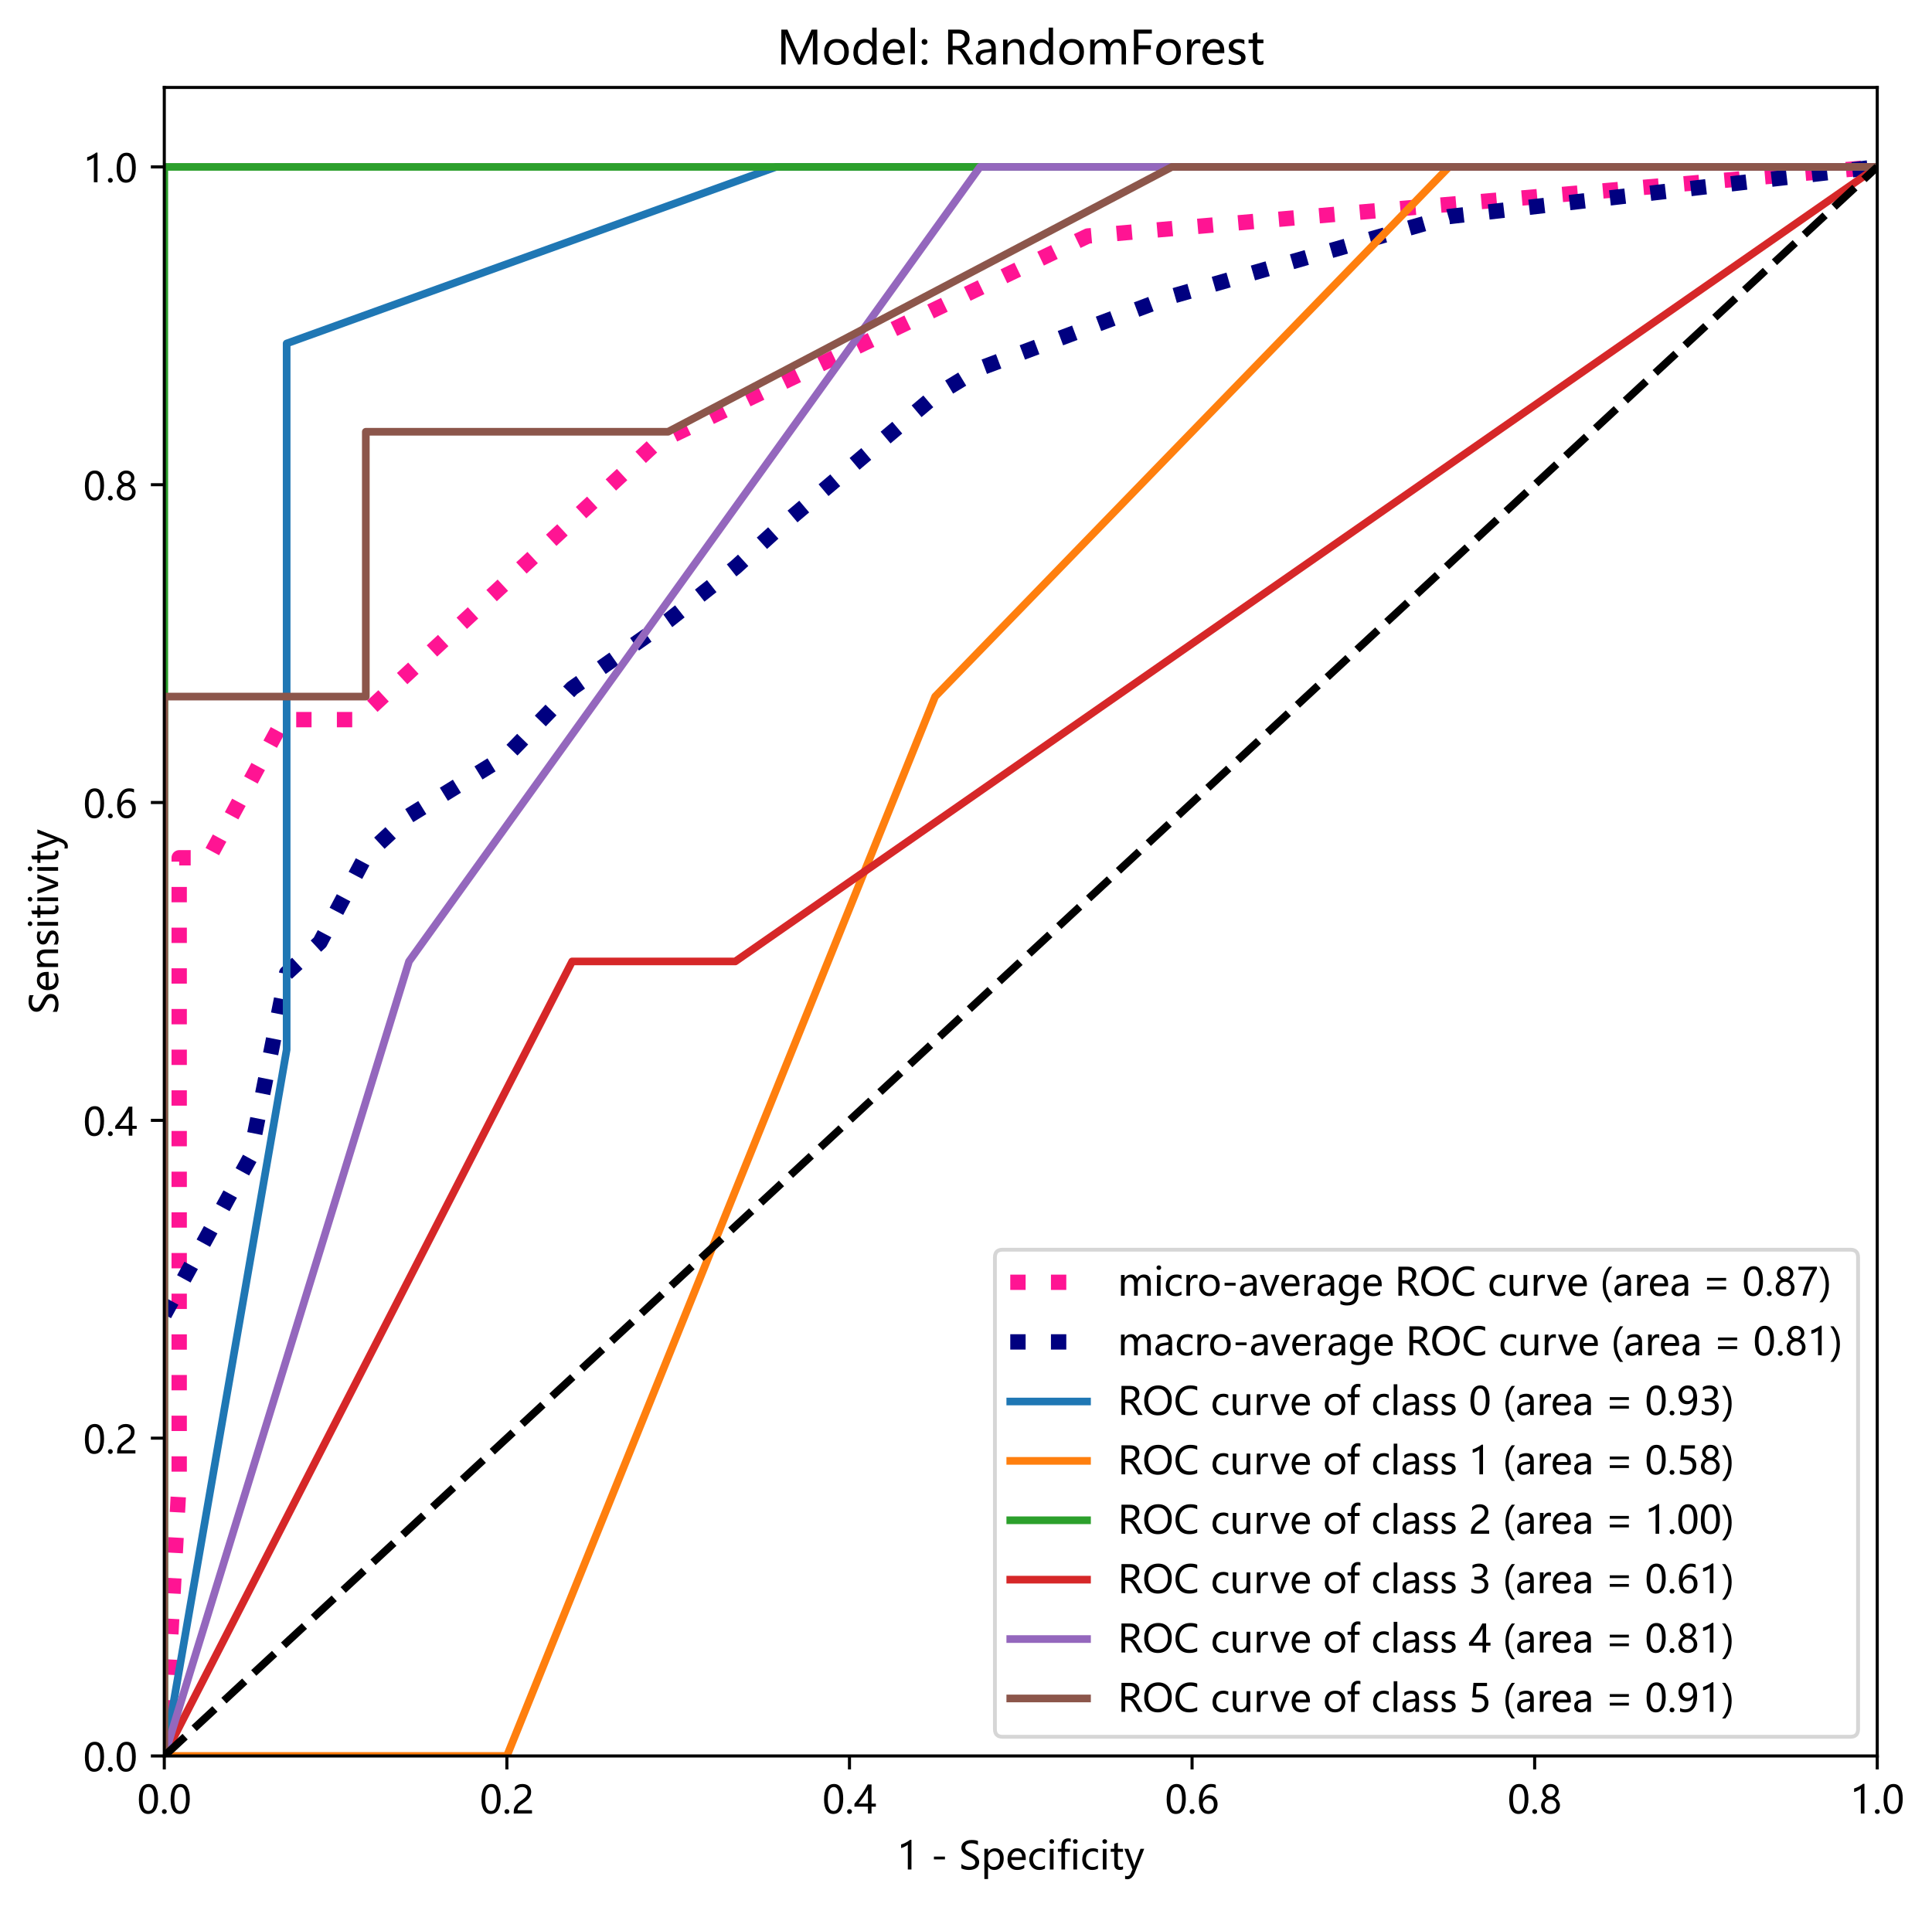 <?xml version="1.0" encoding="utf-8" standalone="no"?>
<!DOCTYPE svg PUBLIC "-//W3C//DTD SVG 1.1//EN"
  "http://www.w3.org/Graphics/SVG/1.1/DTD/svg11.dtd">
<!-- Created with matplotlib (https://matplotlib.org/) -->
<svg height="497.007pt" version="1.1" viewBox="0 0 503.484 497.007" width="503.484pt" xmlns="http://www.w3.org/2000/svg" xmlns:xlink="http://www.w3.org/1999/xlink">
 <defs>
  <style type="text/css">
*{stroke-linecap:butt;stroke-linejoin:round;}
  </style>
 </defs>
 <g id="figure_1">
  <g id="patch_1">
   <path d="M 0 497.007 
L 503.484 497.007 
L 503.484 0 
L 0 0 
z
" style="fill:#ffffff;"/>
  </g>
  <g id="axes_1">
   <g id="patch_2">
    <path d="M 42.816 457.673 
L 489.216 457.673 
L 489.216 22.793 
L 42.816 22.793 
z
" style="fill:#ffffff;"/>
   </g>
   <g id="matplotlib.axis_1">
    <g id="xtick_1">
     <g id="line2d_1">
      <defs>
       <path d="M 0 0 
L 0 3.5 
" id="m3096a8e3b1" style="stroke:#000000;stroke-width:0.8;"/>
      </defs>
      <g>
       <use style="stroke:#000000;stroke-width:0.8;" x="42.816" xlink:href="#m3096a8e3b1" y="457.673"/>
      </g>
     </g>
     <g id="text_1">
      <!-- 0.0 -->
      <defs>
       <path d="M 4.438 36.328 
Q 4.438 56.344 11.078 66.625 
Q 17.719 76.906 30.328 76.906 
Q 54.344 76.906 54.344 38.141 
Q 54.344 19 47.578 8.859 
Q 40.828 -1.266 28.609 -1.266 
Q 17.094 -1.266 10.766 8.344 
Q 4.438 17.969 4.438 36.328 
z
M 14.203 36.766 
Q 14.203 6.641 29.5 6.641 
Q 44.531 6.641 44.531 37.25 
Q 44.531 68.953 29.781 68.953 
Q 14.203 68.953 14.203 36.766 
z
" id="MicrosoftYaHei-48"/>
       <path d="M 5.812 5.031 
Q 5.812 7.672 7.609 9.469 
Q 9.422 11.281 12.109 11.281 
Q 14.844 11.281 16.641 9.453 
Q 18.453 7.625 18.453 5.031 
Q 18.453 2.484 16.641 0.656 
Q 14.844 -1.172 12.062 -1.172 
Q 9.375 -1.172 7.594 0.656 
Q 5.812 2.484 5.812 5.031 
z
" id="MicrosoftYaHei-46"/>
      </defs>
      <g transform="translate(35.748 472.666)scale(0.1 -0.1)">
       <use xlink:href="#MicrosoftYaHei-48"/>
       <use x="58.643" xlink:href="#MicrosoftYaHei-46"/>
       <use x="82.715" xlink:href="#MicrosoftYaHei-48"/>
      </g>
     </g>
    </g>
    <g id="xtick_2">
     <g id="line2d_2">
      <g>
       <use style="stroke:#000000;stroke-width:0.8;" x="132.096" xlink:href="#m3096a8e3b1" y="457.673"/>
      </g>
     </g>
     <g id="text_2">
      <!-- 0.2 -->
      <defs>
       <path d="M 41.656 55.812 
Q 41.656 61.922 37.797 65.406 
Q 33.938 68.891 27.297 68.891 
Q 22.609 68.891 17.812 66.5 
Q 13.031 64.109 8.891 59.672 
L 8.891 68.953 
Q 12.594 72.797 17.297 74.844 
Q 22.016 76.906 28.375 76.906 
Q 38.625 76.906 44.875 71.406 
Q 51.125 65.922 51.125 56.547 
Q 51.125 48.188 47.281 42.078 
Q 43.453 35.984 34.188 29.594 
Q 24.703 23.047 21.5 20.219 
Q 18.312 17.391 17.031 14.797 
Q 15.766 12.203 15.766 8.5 
L 53.375 8.5 
L 53.375 0 
L 5.812 0 
L 5.812 3.766 
Q 5.812 10.297 7.594 14.859 
Q 9.375 19.438 13.469 23.75 
Q 17.578 28.078 26.266 34.125 
Q 35.156 40.375 38.406 45.094 
Q 41.656 49.812 41.656 55.812 
z
" id="MicrosoftYaHei-50"/>
      </defs>
      <g transform="translate(125.028 472.666)scale(0.1 -0.1)">
       <use xlink:href="#MicrosoftYaHei-48"/>
       <use x="58.643" xlink:href="#MicrosoftYaHei-46"/>
       <use x="82.715" xlink:href="#MicrosoftYaHei-50"/>
      </g>
     </g>
    </g>
    <g id="xtick_3">
     <g id="line2d_3">
      <g>
       <use style="stroke:#000000;stroke-width:0.8;" x="221.376" xlink:href="#m3096a8e3b1" y="457.673"/>
      </g>
     </g>
     <g id="text_3">
      <!-- 0.4 -->
      <defs>
       <path d="M 45.406 75.641 
L 45.406 25.688 
L 56.734 25.688 
L 56.734 17.781 
L 45.406 17.781 
L 45.406 0 
L 36.141 0 
L 36.141 17.781 
L 0.828 17.781 
L 0.828 25.25 
Q 10.25 35.844 19.766 49.656 
Q 29.297 63.484 35.5 75.641 
z
M 11.578 25.688 
L 36.141 25.688 
L 36.141 61.719 
Q 31.062 52.594 25.25 44.016 
Q 19.438 35.453 11.578 25.688 
z
" id="MicrosoftYaHei-52"/>
      </defs>
      <g transform="translate(214.308 472.666)scale(0.1 -0.1)">
       <use xlink:href="#MicrosoftYaHei-48"/>
       <use x="58.643" xlink:href="#MicrosoftYaHei-46"/>
       <use x="82.715" xlink:href="#MicrosoftYaHei-52"/>
      </g>
     </g>
    </g>
    <g id="xtick_4">
     <g id="line2d_4">
      <g>
       <use style="stroke:#000000;stroke-width:0.8;" x="310.656" xlink:href="#m3096a8e3b1" y="457.673"/>
      </g>
     </g>
     <g id="text_4">
      <!-- 0.6 -->
      <defs>
       <path d="M 49.703 65.922 
Q 43.797 68.953 37.359 68.953 
Q 27.547 68.953 21.578 60.406 
Q 15.625 51.859 15.531 37.062 
L 15.766 37.062 
Q 21.141 47.469 32.906 47.469 
Q 42.719 47.469 48.578 41.062 
Q 54.438 34.672 54.438 24.078 
Q 54.438 12.984 47.672 5.859 
Q 40.922 -1.266 30.422 -1.266 
Q 18.891 -1.266 12.328 7.734 
Q 5.766 16.75 5.766 33.297 
Q 5.766 53.328 14.375 65.109 
Q 23 76.906 37.062 76.906 
Q 45.125 76.906 49.703 74.703 
z
M 16.109 24.75 
Q 16.109 17.281 20.094 11.953 
Q 24.078 6.641 30.672 6.641 
Q 36.922 6.641 40.828 11.234 
Q 44.734 15.828 44.734 23.047 
Q 44.734 30.859 41.047 35.203 
Q 37.359 39.547 30.562 39.547 
Q 24.125 39.547 20.109 35.156 
Q 16.109 30.766 16.109 24.75 
z
" id="MicrosoftYaHei-54"/>
      </defs>
      <g transform="translate(303.588 472.666)scale(0.1 -0.1)">
       <use xlink:href="#MicrosoftYaHei-48"/>
       <use x="58.643" xlink:href="#MicrosoftYaHei-46"/>
       <use x="82.715" xlink:href="#MicrosoftYaHei-54"/>
      </g>
     </g>
    </g>
    <g id="xtick_5">
     <g id="line2d_5">
      <g>
       <use style="stroke:#000000;stroke-width:0.8;" x="399.936" xlink:href="#m3096a8e3b1" y="457.673"/>
      </g>
     </g>
     <g id="text_5">
      <!-- 0.8 -->
      <defs>
       <path d="M 4.781 21.094 
Q 4.781 27.641 8.688 33.156 
Q 12.594 38.672 18.75 41.016 
Q 13.812 43.797 10.938 48.141 
Q 8.062 52.484 8.062 57.562 
Q 8.062 62.938 10.812 67.375 
Q 13.578 71.828 18.484 74.359 
Q 23.391 76.906 29.297 76.906 
Q 35.25 76.906 40.188 74.391 
Q 45.125 71.875 47.859 67.422 
Q 50.594 62.984 50.594 57.562 
Q 50.594 52.594 47.781 48.219 
Q 44.969 43.844 39.984 41.016 
Q 46.141 38.625 50 33.109 
Q 53.859 27.594 53.859 21.094 
Q 53.859 14.656 50.781 9.547 
Q 47.703 4.438 42.031 1.609 
Q 36.375 -1.219 29.297 -1.219 
Q 22.266 -1.219 16.641 1.609 
Q 11.031 4.438 7.906 9.562 
Q 4.781 14.703 4.781 21.094 
z
M 14.156 21.531 
Q 14.156 14.797 18.312 10.734 
Q 22.469 6.688 29.344 6.688 
Q 36.078 6.688 40.344 10.812 
Q 44.625 14.938 44.625 21.531 
Q 44.625 27.781 40.297 32.047 
Q 35.984 36.328 29.344 36.328 
Q 22.75 36.328 18.453 32.156 
Q 14.156 27.984 14.156 21.531 
z
M 16.891 56.781 
Q 16.891 51.703 20.5 48.062 
Q 24.125 44.438 29.344 44.438 
Q 34.469 44.438 38.203 48.094 
Q 41.938 51.766 41.938 56.781 
Q 41.938 61.922 38.344 65.484 
Q 34.766 69.047 29.344 69.047 
Q 23.969 69.047 20.422 65.547 
Q 16.891 62.062 16.891 56.781 
z
" id="MicrosoftYaHei-56"/>
      </defs>
      <g transform="translate(392.868 472.666)scale(0.1 -0.1)">
       <use xlink:href="#MicrosoftYaHei-48"/>
       <use x="58.643" xlink:href="#MicrosoftYaHei-46"/>
       <use x="82.715" xlink:href="#MicrosoftYaHei-56"/>
      </g>
     </g>
    </g>
    <g id="xtick_6">
     <g id="line2d_6">
      <g>
       <use style="stroke:#000000;stroke-width:0.8;" x="489.216" xlink:href="#m3096a8e3b1" y="457.673"/>
      </g>
     </g>
     <g id="text_6">
      <!-- 1.0 -->
      <defs>
       <path d="M 27.828 0 
L 27.828 64.703 
Q 25.594 62.453 20.234 59.672 
Q 14.891 56.891 10.359 55.766 
L 10.359 65.141 
Q 16.359 66.797 23.188 70.438 
Q 30.031 74.078 33.688 77.297 
L 37.312 77.297 
L 37.312 0 
z
" id="MicrosoftYaHei-49"/>
      </defs>
      <g transform="translate(482.148 472.666)scale(0.1 -0.1)">
       <use xlink:href="#MicrosoftYaHei-49"/>
       <use x="58.643" xlink:href="#MicrosoftYaHei-46"/>
       <use x="82.715" xlink:href="#MicrosoftYaHei-48"/>
      </g>
     </g>
    </g>
    <g id="text_7">
     <!-- 1 - Specificity -->
     <defs>
      <path id="MicrosoftYaHei-32"/>
      <path d="M 36.375 26.266 
L 7.625 26.266 
L 7.625 33.641 
L 36.375 33.641 
z
" id="MicrosoftYaHei-45"/>
      <path d="M 6.25 14.203 
Q 9.719 11.188 15.531 9.234 
Q 21.344 7.281 26.562 7.281 
Q 42.484 7.281 42.484 18.609 
Q 42.484 21.781 40.766 24.312 
Q 39.062 26.859 36.078 28.812 
Q 33.109 30.766 24.906 34.812 
Q 13.531 40.484 9.906 45.344 
Q 6.297 50.203 6.297 56.453 
Q 6.297 65.875 13.859 71.391 
Q 21.438 76.906 32.953 76.906 
Q 44.234 76.906 49.516 74.172 
L 49.516 63.531 
Q 42.672 68.266 32.234 68.266 
Q 25.297 68.266 20.922 65.359 
Q 16.547 62.453 16.547 57.281 
Q 16.547 52.688 19.578 49.797 
Q 22.609 46.922 32.719 41.938 
Q 43.844 36.625 48.281 31.297 
Q 52.734 25.984 52.734 19.344 
Q 52.734 9.375 45.5 4.047 
Q 38.281 -1.266 25.438 -1.266 
Q 20.953 -1.266 14.969 -0.016 
Q 8.984 1.219 6.25 3.078 
z
" id="MicrosoftYaHei-83"/>
      <path d="M 18.109 7.625 
L 18.109 -24.859 
L 8.547 -24.859 
L 8.547 54 
L 18.109 54 
L 18.109 44.672 
L 18.312 44.672 
Q 24.656 55.281 36.859 55.281 
Q 47.219 55.281 53.094 48.016 
Q 58.984 40.766 58.984 28.562 
Q 58.984 15.094 52.312 6.906 
Q 45.656 -1.266 34.375 -1.266 
Q 23.969 -1.266 18.312 7.625 
z
M 18.062 22.266 
Q 18.062 15.672 22.312 11.156 
Q 26.562 6.641 32.953 6.641 
Q 40.578 6.641 44.875 12.5 
Q 49.172 18.359 49.172 28.719 
Q 49.172 37.453 45.156 42.406 
Q 41.156 47.359 34.234 47.359 
Q 27.156 47.359 22.609 42.328 
Q 18.062 37.312 18.062 29.438 
z
" id="MicrosoftYaHei-112"/>
      <path d="M 52.547 24.562 
L 14.75 24.562 
Q 14.984 15.922 19.469 11.203 
Q 23.969 6.5 32.031 6.5 
Q 41.109 6.5 48.688 12.312 
L 48.688 3.766 
Q 41.547 -1.266 29.781 -1.266 
Q 18.062 -1.266 11.5 6.156 
Q 4.938 13.578 4.938 26.766 
Q 4.938 39.156 12.141 47.219 
Q 19.344 55.281 30.031 55.281 
Q 40.625 55.281 46.578 48.469 
Q 52.547 41.656 52.547 29.391 
z
M 42.969 32.234 
Q 42.922 39.547 39.5 43.547 
Q 36.078 47.562 29.891 47.562 
Q 24.172 47.562 20 43.312 
Q 15.828 39.062 14.75 32.234 
z
" id="MicrosoftYaHei-101"/>
      <path d="M 45.844 2.438 
Q 39.656 -1.266 30.906 -1.266 
Q 19.188 -1.266 12.062 6.25 
Q 4.938 13.766 4.938 25.734 
Q 4.938 39.016 12.625 47.141 
Q 20.312 55.281 33.203 55.281 
Q 40.625 55.281 45.906 52.641 
L 45.906 43.172 
Q 40.188 47.359 33.203 47.359 
Q 25 47.359 19.844 41.672 
Q 14.703 35.984 14.703 26.516 
Q 14.703 17.188 19.562 11.906 
Q 24.422 6.641 32.672 6.641 
Q 39.656 6.641 45.844 11.234 
z
" id="MicrosoftYaHei-99"/>
      <path d="M 7.375 73.047 
Q 7.375 75.594 9.109 77.312 
Q 10.844 79.047 13.375 79.047 
Q 15.969 79.047 17.75 77.344 
Q 19.531 75.641 19.531 73.047 
Q 19.531 70.516 17.75 68.828 
Q 15.969 67.141 13.375 67.141 
Q 10.797 67.141 9.078 68.828 
Q 7.375 70.516 7.375 73.047 
z
M 8.5 0 
L 8.5 54 
L 18.062 54 
L 18.062 0 
z
" id="MicrosoftYaHei-105"/>
      <path d="M 36.234 71.781 
Q 33.547 73.188 30.422 73.188 
Q 21.438 73.188 21.438 62.062 
L 21.438 54 
L 34.078 54 
L 34.078 46.094 
L 21.438 46.094 
L 21.438 0 
L 11.969 0 
L 11.969 46.094 
L 2.734 46.094 
L 2.734 54 
L 11.969 54 
L 11.969 62.5 
Q 11.969 71.188 16.969 76.141 
Q 21.969 81.109 29.688 81.109 
Q 33.797 81.109 36.234 80.172 
z
" id="MicrosoftYaHei-102"/>
      <path d="M 34.469 0.531 
Q 31.344 -1.172 26.031 -1.172 
Q 11.531 -1.172 11.531 14.891 
L 11.531 46.094 
L 2.25 46.094 
L 2.25 54 
L 11.531 54 
L 11.531 67 
L 21.047 70.016 
L 21.047 54 
L 34.469 54 
L 34.469 46.094 
L 21.047 46.094 
L 21.047 16.609 
Q 21.047 11.281 22.844 8.984 
Q 24.656 6.688 28.859 6.688 
Q 32.078 6.688 34.469 8.5 
z
" id="MicrosoftYaHei-116"/>
      <path d="M 52.484 54 
L 27.984 -8.156 
Q 21.141 -25.438 8.688 -25.438 
Q 5.125 -25.438 2.594 -24.656 
L 2.594 -16.266 
Q 5.375 -17.328 7.953 -17.328 
Q 14.453 -17.328 17.672 -9.719 
L 21.828 0.094 
L 0.641 54 
L 11.234 54 
L 25.344 13.422 
L 26.516 8.984 
L 26.766 8.984 
Q 27.047 10.5 27.938 13.328 
L 42.672 54 
z
" id="MicrosoftYaHei-121"/>
     </defs>
     <g transform="translate(233.796 487.263)scale(0.1 -0.1)">
      <use xlink:href="#MicrosoftYaHei-49"/>
      <use x="58.643" xlink:href="#MicrosoftYaHei-32"/>
      <use x="88.232" xlink:href="#MicrosoftYaHei-45"/>
      <use x="131.494" xlink:href="#MicrosoftYaHei-32"/>
      <use x="161.084" xlink:href="#MicrosoftYaHei-83"/>
      <use x="218.799" xlink:href="#MicrosoftYaHei-112"/>
      <use x="282.666" xlink:href="#MicrosoftYaHei-101"/>
      <use x="339.404" xlink:href="#MicrosoftYaHei-99"/>
      <use x="389.551" xlink:href="#MicrosoftYaHei-105"/>
      <use x="416.162" xlink:href="#MicrosoftYaHei-102"/>
      <use x="450.83" xlink:href="#MicrosoftYaHei-105"/>
      <use x="477.441" xlink:href="#MicrosoftYaHei-99"/>
      <use x="527.588" xlink:href="#MicrosoftYaHei-105"/>
      <use x="554.199" xlink:href="#MicrosoftYaHei-116"/>
      <use x="591.455" xlink:href="#MicrosoftYaHei-121"/>
     </g>
    </g>
   </g>
   <g id="matplotlib.axis_2">
    <g id="ytick_1">
     <g id="line2d_7">
      <defs>
       <path d="M 0 0 
L -3.5 0 
" id="md4cb0c414e" style="stroke:#000000;stroke-width:0.8;"/>
      </defs>
      <g>
       <use style="stroke:#000000;stroke-width:0.8;" x="42.816" xlink:href="#md4cb0c414e" y="457.673"/>
      </g>
     </g>
     <g id="text_8">
      <!-- 0.0 -->
      <g transform="translate(21.68 461.669)scale(0.1 -0.1)">
       <use xlink:href="#MicrosoftYaHei-48"/>
       <use x="58.643" xlink:href="#MicrosoftYaHei-46"/>
       <use x="82.715" xlink:href="#MicrosoftYaHei-48"/>
      </g>
     </g>
    </g>
    <g id="ytick_2">
     <g id="line2d_8">
      <g>
       <use style="stroke:#000000;stroke-width:0.8;" x="42.816" xlink:href="#md4cb0c414e" y="374.838"/>
      </g>
     </g>
     <g id="text_9">
      <!-- 0.2 -->
      <g transform="translate(21.68 378.835)scale(0.1 -0.1)">
       <use xlink:href="#MicrosoftYaHei-48"/>
       <use x="58.643" xlink:href="#MicrosoftYaHei-46"/>
       <use x="82.715" xlink:href="#MicrosoftYaHei-50"/>
      </g>
     </g>
    </g>
    <g id="ytick_3">
     <g id="line2d_9">
      <g>
       <use style="stroke:#000000;stroke-width:0.8;" x="42.816" xlink:href="#md4cb0c414e" y="292.004"/>
      </g>
     </g>
     <g id="text_10">
      <!-- 0.4 -->
      <g transform="translate(21.68 296.001)scale(0.1 -0.1)">
       <use xlink:href="#MicrosoftYaHei-48"/>
       <use x="58.643" xlink:href="#MicrosoftYaHei-46"/>
       <use x="82.715" xlink:href="#MicrosoftYaHei-52"/>
      </g>
     </g>
    </g>
    <g id="ytick_4">
     <g id="line2d_10">
      <g>
       <use style="stroke:#000000;stroke-width:0.8;" x="42.816" xlink:href="#md4cb0c414e" y="209.17"/>
      </g>
     </g>
     <g id="text_11">
      <!-- 0.6 -->
      <g transform="translate(21.68 213.167)scale(0.1 -0.1)">
       <use xlink:href="#MicrosoftYaHei-48"/>
       <use x="58.643" xlink:href="#MicrosoftYaHei-46"/>
       <use x="82.715" xlink:href="#MicrosoftYaHei-54"/>
      </g>
     </g>
    </g>
    <g id="ytick_5">
     <g id="line2d_11">
      <g>
       <use style="stroke:#000000;stroke-width:0.8;" x="42.816" xlink:href="#md4cb0c414e" y="126.335"/>
      </g>
     </g>
     <g id="text_12">
      <!-- 0.8 -->
      <g transform="translate(21.68 130.332)scale(0.1 -0.1)">
       <use xlink:href="#MicrosoftYaHei-48"/>
       <use x="58.643" xlink:href="#MicrosoftYaHei-46"/>
       <use x="82.715" xlink:href="#MicrosoftYaHei-56"/>
      </g>
     </g>
    </g>
    <g id="ytick_6">
     <g id="line2d_12">
      <g>
       <use style="stroke:#000000;stroke-width:0.8;" x="42.816" xlink:href="#md4cb0c414e" y="43.501"/>
      </g>
     </g>
     <g id="text_13">
      <!-- 1.0 -->
      <g transform="translate(21.68 47.498)scale(0.1 -0.1)">
       <use xlink:href="#MicrosoftYaHei-49"/>
       <use x="58.643" xlink:href="#MicrosoftYaHei-46"/>
       <use x="82.715" xlink:href="#MicrosoftYaHei-48"/>
      </g>
     </g>
    </g>
    <g id="text_14">
     <!-- Sensitivity -->
     <defs>
      <path d="M 54.203 0 
L 44.672 0 
L 44.672 30.719 
Q 44.672 47.359 32.516 47.359 
Q 26.219 47.359 22.156 42.672 
Q 18.109 37.984 18.109 30.812 
L 18.109 0 
L 8.547 0 
L 8.547 54 
L 18.109 54 
L 18.109 45.062 
L 18.312 45.062 
Q 24.422 55.281 36.031 55.281 
Q 44.922 55.281 49.562 49.578 
Q 54.203 43.891 54.203 33.016 
z
" id="MicrosoftYaHei-110"/>
      <path d="M 5.516 11.672 
Q 12.75 6.453 21.094 6.453 
Q 32.281 6.453 32.281 13.766 
Q 32.281 16.891 29.828 18.922 
Q 27.391 20.953 19.922 23.734 
Q 10.938 27.344 8.25 30.875 
Q 5.562 34.422 5.562 39.453 
Q 5.562 46.625 11.641 50.953 
Q 17.719 55.281 26.609 55.281 
Q 33.5 55.281 39.406 52.875 
L 39.406 43.656 
Q 33.344 47.562 25.688 47.562 
Q 21.094 47.562 18.203 45.562 
Q 15.328 43.562 15.328 40.281 
Q 15.328 37.062 17.406 35.25 
Q 19.484 33.453 26.609 30.609 
Q 35.641 27.25 38.812 23.625 
Q 42 20.016 42 14.703 
Q 42 7.281 35.906 3 
Q 29.828 -1.266 20.172 -1.266 
Q 11.766 -1.266 5.516 1.906 
z
" id="MicrosoftYaHei-115"/>
      <path d="M 52.047 54 
L 30.672 0 
L 21 0 
L 0.688 54 
L 11.141 54 
L 24.312 15.438 
Q 25.922 10.797 26.219 7.672 
L 26.469 7.672 
Q 26.953 11.766 28.172 15.234 
L 42 54 
z
" id="MicrosoftYaHei-118"/>
     </defs>
     <g transform="translate(15.136 264.339)rotate(-90)scale(0.1 -0.1)">
      <use xlink:href="#MicrosoftYaHei-83"/>
      <use x="57.715" xlink:href="#MicrosoftYaHei-101"/>
      <use x="114.453" xlink:href="#MicrosoftYaHei-110"/>
      <use x="176.074" xlink:href="#MicrosoftYaHei-115"/>
      <use x="222.363" xlink:href="#MicrosoftYaHei-105"/>
      <use x="248.975" xlink:href="#MicrosoftYaHei-116"/>
      <use x="286.23" xlink:href="#MicrosoftYaHei-105"/>
      <use x="312.842" xlink:href="#MicrosoftYaHei-118"/>
      <use x="365.332" xlink:href="#MicrosoftYaHei-105"/>
      <use x="391.943" xlink:href="#MicrosoftYaHei-116"/>
      <use x="429.199" xlink:href="#MicrosoftYaHei-121"/>
     </g>
    </g>
   </g>
   <g id="line2d_13">
    <path clip-path="url(#pb3e41985ee)" d="M 42.816 457.673 
L 46.697 385.643 
L 46.697 331.62 
L 46.697 223.576 
L 54.461 223.576 
L 73.87 187.561 
L 93.278 187.561 
L 170.913 115.531 
L 283.483 61.509 
L 489.216 43.501 
" style="fill:none;stroke:#ff1493;stroke-dasharray:4,6.6;stroke-dashoffset:0;stroke-width:4;"/>
   </g>
   <g id="line2d_14">
    <path clip-path="url(#pb3e41985ee)" d="M 42.816 342.625 
L 65.136 301.821 
L 74.701 253.655 
L 83.397 245.601 
L 95.333 223.043 
L 106.587 212.621 
L 132.096 196.887 
L 149.101 179.385 
L 174.11 161.768 
L 191.616 147.902 
L 202.244 138.251 
L 205.143 135.793 
L 243.696 103.104 
L 255.387 96.003 
L 305.404 77.226 
L 329.787 70.209 
L 377.616 56.444 
L 425.444 50.897 
L 489.216 43.501 
" style="fill:none;stroke:#000080;stroke-dasharray:4,6.6;stroke-dashoffset:0;stroke-width:4;"/>
   </g>
   <g id="line2d_15">
    <path clip-path="url(#pb3e41985ee)" d="M 42.816 457.673 
L 74.701 273.596 
L 74.701 227.577 
L 74.701 89.52 
L 202.244 43.501 
L 329.787 43.501 
L 425.444 43.501 
L 489.216 43.501 
" style="fill:none;stroke:#1f77b4;stroke-linecap:square;stroke-width:2;"/>
   </g>
   <g id="line2d_16">
    <path clip-path="url(#pb3e41985ee)" d="M 42.816 457.673 
L 65.136 457.673 
L 132.096 457.673 
L 243.696 181.558 
L 377.616 43.501 
L 489.216 43.501 
" style="fill:none;stroke:#ff7f0e;stroke-linecap:square;stroke-width:2;"/>
   </g>
   <g id="line2d_17">
    <path clip-path="url(#pb3e41985ee)" d="M 42.816 457.673 
L 42.816 43.501 
L 83.397 43.501 
L 205.143 43.501 
L 489.216 43.501 
" style="fill:none;stroke:#2ca02c;stroke-linecap:square;stroke-width:2;"/>
   </g>
   <g id="line2d_18">
    <path clip-path="url(#pb3e41985ee)" d="M 42.816 457.673 
L 149.101 250.587 
L 191.616 250.587 
L 489.216 43.501 
" style="fill:none;stroke:#d62728;stroke-linecap:square;stroke-width:2;"/>
   </g>
   <g id="line2d_19">
    <path clip-path="url(#pb3e41985ee)" d="M 42.816 457.673 
L 106.587 250.587 
L 255.387 43.501 
L 489.216 43.501 
" style="fill:none;stroke:#9467bd;stroke-linecap:square;stroke-width:2;"/>
   </g>
   <g id="line2d_20">
    <path clip-path="url(#pb3e41985ee)" d="M 42.816 457.673 
L 42.816 319.615 
L 42.816 181.558 
L 95.333 181.558 
L 95.333 112.53 
L 174.11 112.53 
L 305.404 43.501 
L 489.216 43.501 
" style="fill:none;stroke:#8c564b;stroke-linecap:square;stroke-width:2;"/>
   </g>
   <g id="line2d_21">
    <path clip-path="url(#pb3e41985ee)" d="M 42.816 457.673 
L 489.216 43.501 
" style="fill:none;stroke:#000000;stroke-dasharray:7.4,3.2;stroke-dashoffset:0;stroke-width:2;"/>
   </g>
   <g id="patch_3">
    <path d="M 42.816 457.673 
L 42.816 22.793 
" style="fill:none;stroke:#000000;stroke-linecap:square;stroke-linejoin:miter;stroke-width:0.8;"/>
   </g>
   <g id="patch_4">
    <path d="M 489.216 457.673 
L 489.216 22.793 
" style="fill:none;stroke:#000000;stroke-linecap:square;stroke-linejoin:miter;stroke-width:0.8;"/>
   </g>
   <g id="patch_5">
    <path d="M 42.816 457.673 
L 489.216 457.673 
" style="fill:none;stroke:#000000;stroke-linecap:square;stroke-linejoin:miter;stroke-width:0.8;"/>
   </g>
   <g id="patch_6">
    <path d="M 42.816 22.793 
L 489.216 22.793 
" style="fill:none;stroke:#000000;stroke-linecap:square;stroke-linejoin:miter;stroke-width:0.8;"/>
   </g>
   <g id="text_15">
    <!-- Model: RandomForest -->
    <defs>
     <path d="M 78.172 0 
L 78.172 50.094 
Q 78.172 56.297 78.906 64.984 
L 78.656 64.984 
Q 77.391 59.516 76.422 57.375 
L 51.469 0 
L 46.047 0 
L 21.141 56.938 
Q 20.266 58.891 18.891 64.984 
L 18.609 64.984 
Q 19.094 59.719 19.094 49.656 
L 19.094 0 
L 9.766 0 
L 9.766 75.641 
L 23 75.641 
L 45.312 23.781 
Q 47.859 17.828 48.688 14.5 
L 49.031 14.5 
Q 51.562 21.484 52.594 23.969 
L 75.297 75.641 
L 87.891 75.641 
L 87.891 0 
z
" id="MicrosoftYaHei-77"/>
     <path d="M 4.938 26.422 
Q 4.938 39.797 12.406 47.531 
Q 19.875 55.281 32.672 55.281 
Q 44.828 55.281 51.734 47.828 
Q 58.641 40.375 58.641 27.25 
Q 58.641 14.453 51.266 6.594 
Q 43.891 -1.266 31.5 -1.266 
Q 19.391 -1.266 12.156 6.344 
Q 4.938 13.969 4.938 26.422 
z
M 14.703 26.703 
Q 14.703 17.391 19.406 12.016 
Q 24.125 6.641 32.078 6.641 
Q 40.281 6.641 44.578 11.891 
Q 48.875 17.141 48.875 26.953 
Q 48.875 36.812 44.578 42.078 
Q 40.281 47.359 32.078 47.359 
Q 24.031 47.359 19.359 41.844 
Q 14.703 36.328 14.703 26.703 
z
" id="MicrosoftYaHei-111"/>
     <path d="M 55.422 0 
L 45.844 0 
L 45.844 8.984 
L 45.656 8.984 
Q 39.75 -1.266 27.297 -1.266 
Q 17.047 -1.266 10.984 6.031 
Q 4.938 13.328 4.938 25.734 
Q 4.938 39.109 11.766 47.188 
Q 18.609 55.281 29.641 55.281 
Q 40.672 55.281 45.656 46.688 
L 45.844 46.688 
L 45.844 79.938 
L 55.422 79.938 
z
M 45.906 32.125 
Q 45.906 38.625 41.625 42.984 
Q 37.359 47.359 31.109 47.359 
Q 23.484 47.359 19.094 41.672 
Q 14.703 35.984 14.703 26.172 
Q 14.703 17.141 18.922 11.891 
Q 23.141 6.641 30.172 6.641 
Q 37.109 6.641 41.5 11.781 
Q 45.906 16.938 45.906 24.609 
z
" id="MicrosoftYaHei-100"/>
     <path d="M 8.5 0 
L 8.5 79.938 
L 18.062 79.938 
L 18.062 0 
z
" id="MicrosoftYaHei-108"/>
     <path d="M 5.812 48.969 
Q 5.812 51.609 7.656 53.359 
Q 9.516 55.125 12.109 55.125 
Q 14.75 55.125 16.594 53.344 
Q 18.453 51.562 18.453 48.969 
Q 18.453 46.391 16.641 44.578 
Q 14.844 42.781 12.062 42.781 
Q 9.422 42.781 7.609 44.578 
Q 5.812 46.391 5.812 48.969 
z
M 5.812 5.031 
Q 5.812 7.672 7.609 9.469 
Q 9.422 11.281 12.109 11.281 
Q 14.844 11.281 16.641 9.453 
Q 18.453 7.625 18.453 5.031 
Q 18.453 2.484 16.641 0.656 
Q 14.844 -1.172 12.062 -1.172 
Q 9.375 -1.172 7.594 0.656 
Q 5.812 2.484 5.812 5.031 
z
" id="MicrosoftYaHei-58"/>
     <path d="M 64.984 0 
L 53.469 0 
L 40.922 21 
Q 37.156 27.297 34.031 29.562 
Q 30.906 31.844 26.562 31.844 
L 19.531 31.844 
L 19.531 0 
L 9.766 0 
L 9.766 75.641 
L 32.812 75.641 
Q 43.844 75.641 50.094 70.312 
Q 56.344 64.984 56.344 55.422 
Q 56.344 39.703 39.547 35.016 
L 39.547 34.766 
Q 42.672 33.453 44.938 31 
Q 47.219 28.562 50.828 22.656 
z
M 19.531 67.094 
L 19.531 40.375 
L 31.062 40.375 
Q 37.75 40.375 41.922 44.281 
Q 46.094 48.188 46.094 54.547 
Q 46.094 60.453 42.281 63.766 
Q 38.484 67.094 31.203 67.094 
z
" id="MicrosoftYaHei-82"/>
     <path d="M 9.812 50.25 
Q 17.875 55.281 28.422 55.281 
Q 47.953 55.281 47.953 34.766 
L 47.953 0 
L 38.484 0 
L 38.484 8.344 
L 38.234 8.344 
Q 32.625 -1.266 21.688 -1.266 
Q 13.812 -1.266 9.172 2.984 
Q 4.547 7.234 4.547 14.453 
Q 4.547 29.594 22.469 32.078 
L 38.484 34.328 
Q 38.484 47.562 27.547 47.562 
Q 17.828 47.562 9.812 41.016 
z
M 25.828 25.391 
Q 19.188 24.516 16.672 22.062 
Q 14.156 19.625 14.156 15.234 
Q 14.156 11.375 16.891 8.938 
Q 19.625 6.5 24.125 6.5 
Q 30.375 6.5 34.422 10.891 
Q 38.484 15.281 38.484 21.922 
L 38.484 27.094 
z
" id="MicrosoftYaHei-97"/>
     <path d="M 86.281 0 
L 76.703 0 
L 76.703 31 
Q 76.703 39.797 73.969 43.578 
Q 71.234 47.359 64.984 47.359 
Q 59.719 47.359 55.953 42.422 
Q 52.203 37.5 52.203 30.766 
L 52.203 0 
L 42.625 0 
L 42.625 31.984 
Q 42.625 47.359 30.766 47.359 
Q 25.297 47.359 21.703 42.672 
Q 18.109 37.984 18.109 30.719 
L 18.109 0 
L 8.547 0 
L 8.547 54 
L 18.109 54 
L 18.109 45.453 
L 18.312 45.453 
Q 24.078 55.281 35.156 55.281 
Q 40.578 55.281 44.719 52.297 
Q 48.875 49.312 50.484 44.234 
Q 56.5 55.281 68.453 55.281 
Q 86.281 55.281 86.281 33.297 
z
" id="MicrosoftYaHei-109"/>
     <path d="M 48.734 66.938 
L 19.531 66.938 
L 19.531 41.656 
L 46.578 41.656 
L 46.578 33.062 
L 19.531 33.062 
L 19.531 0 
L 9.766 0 
L 9.766 75.641 
L 48.734 75.641 
z
" id="MicrosoftYaHei-70"/>
     <path d="M 37.5 44.531 
Q 35.109 46.234 30.906 46.234 
Q 25.344 46.234 21.719 41.031 
Q 18.109 35.844 18.109 27.344 
L 18.109 0 
L 8.547 0 
L 8.547 54 
L 18.109 54 
L 18.109 43.016 
L 18.312 43.016 
Q 22.406 54.938 32.469 54.938 
Q 35.75 54.938 37.5 54.203 
z
" id="MicrosoftYaHei-114"/>
    </defs>
    <g transform="translate(202.446 16.793)scale(0.12 -0.12)">
     <use xlink:href="#MicrosoftYaHei-77"/>
     <use x="97.705" xlink:href="#MicrosoftYaHei-111"/>
     <use x="161.279" xlink:href="#MicrosoftYaHei-100"/>
     <use x="225.244" xlink:href="#MicrosoftYaHei-101"/>
     <use x="281.982" xlink:href="#MicrosoftYaHei-108"/>
     <use x="308.594" xlink:href="#MicrosoftYaHei-58"/>
     <use x="332.666" xlink:href="#MicrosoftYaHei-32"/>
     <use x="362.256" xlink:href="#MicrosoftYaHei-82"/>
     <use x="427.539" xlink:href="#MicrosoftYaHei-97"/>
     <use x="482.812" xlink:href="#MicrosoftYaHei-110"/>
     <use x="544.434" xlink:href="#MicrosoftYaHei-100"/>
     <use x="608.398" xlink:href="#MicrosoftYaHei-111"/>
     <use x="671.973" xlink:href="#MicrosoftYaHei-109"/>
     <use x="765.674" xlink:href="#MicrosoftYaHei-70"/>
     <use x="818.799" xlink:href="#MicrosoftYaHei-111"/>
     <use x="882.373" xlink:href="#MicrosoftYaHei-114"/>
     <use x="919.182" xlink:href="#MicrosoftYaHei-101"/>
     <use x="975.92" xlink:href="#MicrosoftYaHei-115"/>
     <use x="1022.209" xlink:href="#MicrosoftYaHei-116"/>
    </g>
   </g>
   <g id="legend_1">
    <g id="patch_7">
     <path d="M 261.28 452.673 
L 482.216 452.673 
Q 484.216 452.673 484.216 450.673 
L 484.216 327.719 
Q 484.216 325.719 482.216 325.719 
L 261.28 325.719 
Q 259.28 325.719 259.28 327.719 
L 259.28 450.673 
Q 259.28 452.673 261.28 452.673 
z
" style="fill:#ffffff;opacity:0.8;stroke:#cccccc;stroke-linejoin:miter;"/>
    </g>
    <g id="line2d_22">
     <path d="M 263.28 334.213 
L 283.28 334.213 
" style="fill:none;stroke:#ff1493;stroke-dasharray:4,6.6;stroke-dashoffset:0;stroke-width:4;"/>
    </g>
    <g id="line2d_23"/>
    <g id="text_16">
     <!-- micro-average ROC curve (area = 0.87) -->
     <defs>
      <path d="M 55.422 4.547 
Q 55.422 -25.438 26.312 -25.438 
Q 16.266 -25.438 8.844 -21.688 
L 8.844 -12.453 
Q 17.875 -17.484 26.172 -17.484 
Q 45.844 -17.484 45.844 3.219 
L 45.844 8.938 
L 45.656 8.938 
Q 39.5 -1.266 27.297 -1.266 
Q 17.141 -1.266 11.031 6 
Q 4.938 13.281 4.938 25.297 
Q 4.938 39.109 11.672 47.188 
Q 18.406 55.281 29.641 55.281 
Q 40.438 55.281 45.656 46.688 
L 45.844 46.688 
L 45.844 54 
L 55.422 54 
z
M 45.844 32.125 
Q 45.906 38.375 41.656 42.859 
Q 37.406 47.359 31.203 47.359 
Q 23.391 47.359 19.047 41.625 
Q 14.703 35.891 14.703 25.875 
Q 14.703 17.281 18.891 11.953 
Q 23.094 6.641 30.031 6.641 
Q 37.016 6.641 41.453 11.719 
Q 45.906 16.797 45.844 24.609 
z
" id="MicrosoftYaHei-103"/>
      <path d="M 4.891 36.922 
Q 4.891 55.219 14.797 66.062 
Q 24.703 76.906 41.656 76.906 
Q 57.422 76.906 67.031 66.312 
Q 76.656 55.719 76.656 38.719 
Q 76.656 20.312 66.797 9.516 
Q 56.938 -1.266 40.438 -1.266 
Q 24.312 -1.266 14.594 9.328 
Q 4.891 19.922 4.891 36.922 
z
M 15.141 37.703 
Q 15.141 23.969 22.141 15.688 
Q 29.156 7.422 40.438 7.422 
Q 52.547 7.422 59.453 15.359 
Q 66.359 23.297 66.359 37.547 
Q 66.359 52.203 59.594 60.156 
Q 52.828 68.109 41.062 68.109 
Q 29.5 68.109 22.312 59.703 
Q 15.141 51.312 15.141 37.703 
z
" id="MicrosoftYaHei-79"/>
      <path d="M 61.531 3.125 
Q 53.172 -1.266 40.578 -1.266 
Q 24.312 -1.266 14.594 9.062 
Q 4.891 19.391 4.891 36.375 
Q 4.891 54.641 15.828 65.766 
Q 26.766 76.906 43.609 76.906 
Q 54.438 76.906 61.531 73.828 
L 61.531 63.625 
Q 53.422 68.109 43.703 68.109 
Q 31.062 68.109 23.094 59.688 
Q 15.141 51.266 15.141 36.969 
Q 15.141 23.391 22.562 15.406 
Q 29.984 7.422 42 7.422 
Q 53.219 7.422 61.531 12.5 
z
" id="MicrosoftYaHei-67"/>
      <path d="M 53.125 0 
L 43.5 0 
L 43.5 8.5 
L 43.312 8.5 
Q 37.891 -1.266 26.656 -1.266 
Q 7.469 -1.266 7.469 21.688 
L 7.469 54 
L 16.938 54 
L 16.938 23.094 
Q 16.938 6.641 29.547 6.641 
Q 35.797 6.641 39.641 11.25 
Q 43.5 15.875 43.5 22.906 
L 43.5 54 
L 53.125 54 
z
" id="MicrosoftYaHei-117"/>
      <path d="M 23.922 -17.188 
Q 7.469 1.562 7.469 28.859 
Q 7.469 56.156 23.922 75.641 
L 32.375 75.641 
Q 15.875 55.375 15.875 28.953 
Q 15.875 2.594 32.281 -17.188 
z
" id="MicrosoftYaHei-40"/>
      <path d="M 62.062 39.016 
L 12.312 39.016 
L 12.312 46.391 
L 62.062 46.391 
z
M 62.062 16.453 
L 12.312 16.453 
L 12.312 23.828 
L 62.062 23.828 
z
" id="MicrosoftYaHei-61"/>
      <path d="M 53.469 69.734 
Q 41.547 48.922 34.734 31.219 
Q 27.938 13.531 26.312 0 
L 16.359 0 
Q 18.172 13.328 24.906 30.422 
Q 31.641 47.516 42.922 67.188 
L 5.422 67.188 
L 5.422 75.641 
L 53.469 75.641 
z
" id="MicrosoftYaHei-55"/>
      <path d="M 1.219 -17.188 
Q 17.672 2.547 17.672 28.953 
Q 17.672 55.422 1.125 75.641 
L 9.625 75.641 
Q 26.125 56.297 26.125 28.859 
Q 26.125 1.422 9.625 -17.188 
z
" id="MicrosoftYaHei-41"/>
     </defs>
     <g transform="translate(291.28 337.713)scale(0.1 -0.1)">
      <use xlink:href="#MicrosoftYaHei-109"/>
      <use x="93.701" xlink:href="#MicrosoftYaHei-105"/>
      <use x="120.312" xlink:href="#MicrosoftYaHei-99"/>
      <use x="170.459" xlink:href="#MicrosoftYaHei-114"/>
      <use x="207.268" xlink:href="#MicrosoftYaHei-111"/>
      <use x="270.842" xlink:href="#MicrosoftYaHei-45"/>
      <use x="314.104" xlink:href="#MicrosoftYaHei-97"/>
      <use x="369.377" xlink:href="#MicrosoftYaHei-118"/>
      <use x="421.242" xlink:href="#MicrosoftYaHei-101"/>
      <use x="477.98" xlink:href="#MicrosoftYaHei-114"/>
      <use x="516.164" xlink:href="#MicrosoftYaHei-97"/>
      <use x="571.438" xlink:href="#MicrosoftYaHei-103"/>
      <use x="635.402" xlink:href="#MicrosoftYaHei-101"/>
      <use x="692.141" xlink:href="#MicrosoftYaHei-32"/>
      <use x="721.73" xlink:href="#MicrosoftYaHei-82"/>
      <use x="785.889" xlink:href="#MicrosoftYaHei-79"/>
      <use x="867.383" xlink:href="#MicrosoftYaHei-67"/>
      <use x="934.277" xlink:href="#MicrosoftYaHei-32"/>
      <use x="963.867" xlink:href="#MicrosoftYaHei-99"/>
      <use x="1014.014" xlink:href="#MicrosoftYaHei-117"/>
      <use x="1075.635" xlink:href="#MicrosoftYaHei-114"/>
      <use x="1118.193" xlink:href="#MicrosoftYaHei-118"/>
      <use x="1170.059" xlink:href="#MicrosoftYaHei-101"/>
      <use x="1226.797" xlink:href="#MicrosoftYaHei-32"/>
      <use x="1256.387" xlink:href="#MicrosoftYaHei-40"/>
      <use x="1289.785" xlink:href="#MicrosoftYaHei-97"/>
      <use x="1345.059" xlink:href="#MicrosoftYaHei-114"/>
      <use x="1381.867" xlink:href="#MicrosoftYaHei-101"/>
      <use x="1438.605" xlink:href="#MicrosoftYaHei-97"/>
      <use x="1493.879" xlink:href="#MicrosoftYaHei-32"/>
      <use x="1523.469" xlink:href="#MicrosoftYaHei-61"/>
      <use x="1597.639" xlink:href="#MicrosoftYaHei-32"/>
      <use x="1627.229" xlink:href="#MicrosoftYaHei-48"/>
      <use x="1685.871" xlink:href="#MicrosoftYaHei-46"/>
      <use x="1709.943" xlink:href="#MicrosoftYaHei-56"/>
      <use x="1768.586" xlink:href="#MicrosoftYaHei-55"/>
      <use x="1827.229" xlink:href="#MicrosoftYaHei-41"/>
     </g>
    </g>
    <g id="line2d_24">
     <path d="M 263.28 349.751 
L 283.28 349.751 
" style="fill:none;stroke:#000080;stroke-dasharray:4,6.6;stroke-dashoffset:0;stroke-width:4;"/>
    </g>
    <g id="line2d_25"/>
    <g id="text_17">
     <!-- macro-average ROC curve (area = 0.81) -->
     <g transform="translate(291.28 353.251)scale(0.1 -0.1)">
      <use xlink:href="#MicrosoftYaHei-109"/>
      <use x="93.701" xlink:href="#MicrosoftYaHei-97"/>
      <use x="148.975" xlink:href="#MicrosoftYaHei-99"/>
      <use x="199.121" xlink:href="#MicrosoftYaHei-114"/>
      <use x="235.93" xlink:href="#MicrosoftYaHei-111"/>
      <use x="299.504" xlink:href="#MicrosoftYaHei-45"/>
      <use x="342.766" xlink:href="#MicrosoftYaHei-97"/>
      <use x="398.039" xlink:href="#MicrosoftYaHei-118"/>
      <use x="449.904" xlink:href="#MicrosoftYaHei-101"/>
      <use x="506.643" xlink:href="#MicrosoftYaHei-114"/>
      <use x="544.826" xlink:href="#MicrosoftYaHei-97"/>
      <use x="600.1" xlink:href="#MicrosoftYaHei-103"/>
      <use x="664.064" xlink:href="#MicrosoftYaHei-101"/>
      <use x="720.803" xlink:href="#MicrosoftYaHei-32"/>
      <use x="750.393" xlink:href="#MicrosoftYaHei-82"/>
      <use x="814.551" xlink:href="#MicrosoftYaHei-79"/>
      <use x="896.045" xlink:href="#MicrosoftYaHei-67"/>
      <use x="962.939" xlink:href="#MicrosoftYaHei-32"/>
      <use x="992.529" xlink:href="#MicrosoftYaHei-99"/>
      <use x="1042.676" xlink:href="#MicrosoftYaHei-117"/>
      <use x="1104.297" xlink:href="#MicrosoftYaHei-114"/>
      <use x="1146.855" xlink:href="#MicrosoftYaHei-118"/>
      <use x="1198.721" xlink:href="#MicrosoftYaHei-101"/>
      <use x="1255.459" xlink:href="#MicrosoftYaHei-32"/>
      <use x="1285.049" xlink:href="#MicrosoftYaHei-40"/>
      <use x="1318.447" xlink:href="#MicrosoftYaHei-97"/>
      <use x="1373.721" xlink:href="#MicrosoftYaHei-114"/>
      <use x="1410.529" xlink:href="#MicrosoftYaHei-101"/>
      <use x="1467.268" xlink:href="#MicrosoftYaHei-97"/>
      <use x="1522.541" xlink:href="#MicrosoftYaHei-32"/>
      <use x="1552.131" xlink:href="#MicrosoftYaHei-61"/>
      <use x="1626.301" xlink:href="#MicrosoftYaHei-32"/>
      <use x="1655.891" xlink:href="#MicrosoftYaHei-48"/>
      <use x="1714.533" xlink:href="#MicrosoftYaHei-46"/>
      <use x="1738.605" xlink:href="#MicrosoftYaHei-56"/>
      <use x="1797.248" xlink:href="#MicrosoftYaHei-49"/>
      <use x="1855.891" xlink:href="#MicrosoftYaHei-41"/>
     </g>
    </g>
    <g id="line2d_26">
     <path d="M 263.28 365.288 
L 283.28 365.288 
" style="fill:none;stroke:#1f77b4;stroke-linecap:square;stroke-width:2;"/>
    </g>
    <g id="line2d_27"/>
    <g id="text_18">
     <!-- ROC curve of class 0 (area = 0.93) -->
     <defs>
      <path d="M 9.031 10.25 
Q 15.281 6.641 22.516 6.641 
Q 32.672 6.641 38.25 14.641 
Q 43.844 22.656 43.844 37.406 
Q 43.75 37.312 43.656 37.406 
Q 38.672 27.938 26.906 27.938 
Q 17.391 27.938 11.141 34.469 
Q 4.891 41.016 4.891 51.469 
Q 4.891 62.594 11.719 69.75 
Q 18.562 76.906 29.438 76.906 
Q 40.719 76.906 47.062 68.047 
Q 53.422 59.188 53.422 42.234 
Q 53.422 21.297 45.219 10.016 
Q 37.016 -1.266 22.516 -1.266 
Q 14.547 -1.266 9.031 1.312 
z
M 14.547 52.688 
Q 14.547 45.062 18.453 40.594 
Q 22.359 36.141 29.25 36.141 
Q 35.203 36.141 39.25 40.203 
Q 43.312 44.281 43.312 50.094 
Q 43.312 58.25 39.281 63.594 
Q 35.25 68.953 28.656 68.953 
Q 22.562 68.953 18.547 64.312 
Q 14.547 59.672 14.547 52.688 
z
" id="MicrosoftYaHei-57"/>
      <path d="M 6.984 12.641 
Q 14.75 6.641 24.516 6.641 
Q 32.328 6.641 36.891 10.469 
Q 41.453 14.312 41.453 20.75 
Q 41.453 35.109 20.906 35.109 
L 14.594 35.109 
L 14.594 43.016 
L 20.609 43.016 
Q 38.812 43.016 38.812 56.5 
Q 38.812 68.953 24.906 68.953 
Q 16.938 68.953 9.906 63.578 
L 9.906 72.609 
Q 17.328 76.906 27.25 76.906 
Q 36.922 76.906 42.781 71.844 
Q 48.641 66.797 48.641 58.734 
Q 48.641 43.891 33.5 39.656 
L 33.5 39.453 
Q 41.703 38.578 46.453 33.672 
Q 51.219 28.766 51.219 21.438 
Q 51.219 11.234 43.875 4.984 
Q 36.531 -1.266 24.312 -1.266 
Q 13.578 -1.266 6.984 2.734 
z
" id="MicrosoftYaHei-51"/>
     </defs>
     <g transform="translate(291.28 368.788)scale(0.1 -0.1)">
      <use xlink:href="#MicrosoftYaHei-82"/>
      <use x="64.158" xlink:href="#MicrosoftYaHei-79"/>
      <use x="145.652" xlink:href="#MicrosoftYaHei-67"/>
      <use x="212.547" xlink:href="#MicrosoftYaHei-32"/>
      <use x="242.137" xlink:href="#MicrosoftYaHei-99"/>
      <use x="292.283" xlink:href="#MicrosoftYaHei-117"/>
      <use x="353.904" xlink:href="#MicrosoftYaHei-114"/>
      <use x="396.463" xlink:href="#MicrosoftYaHei-118"/>
      <use x="448.328" xlink:href="#MicrosoftYaHei-101"/>
      <use x="505.066" xlink:href="#MicrosoftYaHei-32"/>
      <use x="534.656" xlink:href="#MicrosoftYaHei-111"/>
      <use x="596.23" xlink:href="#MicrosoftYaHei-102"/>
      <use x="630.898" xlink:href="#MicrosoftYaHei-32"/>
      <use x="660.488" xlink:href="#MicrosoftYaHei-99"/>
      <use x="710.635" xlink:href="#MicrosoftYaHei-108"/>
      <use x="737.246" xlink:href="#MicrosoftYaHei-97"/>
      <use x="792.52" xlink:href="#MicrosoftYaHei-115"/>
      <use x="838.809" xlink:href="#MicrosoftYaHei-115"/>
      <use x="885.098" xlink:href="#MicrosoftYaHei-32"/>
      <use x="914.688" xlink:href="#MicrosoftYaHei-48"/>
      <use x="973.33" xlink:href="#MicrosoftYaHei-32"/>
      <use x="1002.92" xlink:href="#MicrosoftYaHei-40"/>
      <use x="1036.318" xlink:href="#MicrosoftYaHei-97"/>
      <use x="1091.592" xlink:href="#MicrosoftYaHei-114"/>
      <use x="1128.4" xlink:href="#MicrosoftYaHei-101"/>
      <use x="1185.139" xlink:href="#MicrosoftYaHei-97"/>
      <use x="1240.412" xlink:href="#MicrosoftYaHei-32"/>
      <use x="1270.002" xlink:href="#MicrosoftYaHei-61"/>
      <use x="1344.172" xlink:href="#MicrosoftYaHei-32"/>
      <use x="1373.762" xlink:href="#MicrosoftYaHei-48"/>
      <use x="1432.404" xlink:href="#MicrosoftYaHei-46"/>
      <use x="1456.477" xlink:href="#MicrosoftYaHei-57"/>
      <use x="1515.119" xlink:href="#MicrosoftYaHei-51"/>
      <use x="1573.762" xlink:href="#MicrosoftYaHei-41"/>
     </g>
    </g>
    <g id="line2d_28">
     <path d="M 263.28 380.768 
L 283.28 380.768 
" style="fill:none;stroke:#ff7f0e;stroke-linecap:square;stroke-width:2;"/>
    </g>
    <g id="line2d_29"/>
    <g id="text_19">
     <!-- ROC curve of class 1 (area = 0.58) -->
     <defs>
      <path d="M 51.469 23.344 
Q 51.469 12.25 44.109 5.469 
Q 36.766 -1.312 24.359 -1.312 
Q 13.719 -1.312 8.5 1.859 
L 8.5 11.625 
Q 16.156 6.641 24.125 6.641 
Q 32.031 6.641 36.891 11 
Q 41.75 15.375 41.75 22.609 
Q 41.75 29.828 36.688 33.859 
Q 31.641 37.891 22.406 37.891 
Q 15.281 37.891 9.578 37.25 
L 12.359 75.641 
L 47.703 75.641 
L 47.703 67.234 
L 20.406 67.234 
L 18.844 45.797 
L 25.734 46.094 
Q 37.75 46.094 44.609 40.109 
Q 51.469 34.125 51.469 23.344 
z
" id="MicrosoftYaHei-53"/>
     </defs>
     <g transform="translate(291.28 384.268)scale(0.1 -0.1)">
      <use xlink:href="#MicrosoftYaHei-82"/>
      <use x="64.158" xlink:href="#MicrosoftYaHei-79"/>
      <use x="145.652" xlink:href="#MicrosoftYaHei-67"/>
      <use x="212.547" xlink:href="#MicrosoftYaHei-32"/>
      <use x="242.137" xlink:href="#MicrosoftYaHei-99"/>
      <use x="292.283" xlink:href="#MicrosoftYaHei-117"/>
      <use x="353.904" xlink:href="#MicrosoftYaHei-114"/>
      <use x="396.463" xlink:href="#MicrosoftYaHei-118"/>
      <use x="448.328" xlink:href="#MicrosoftYaHei-101"/>
      <use x="505.066" xlink:href="#MicrosoftYaHei-32"/>
      <use x="534.656" xlink:href="#MicrosoftYaHei-111"/>
      <use x="596.23" xlink:href="#MicrosoftYaHei-102"/>
      <use x="630.898" xlink:href="#MicrosoftYaHei-32"/>
      <use x="660.488" xlink:href="#MicrosoftYaHei-99"/>
      <use x="710.635" xlink:href="#MicrosoftYaHei-108"/>
      <use x="737.246" xlink:href="#MicrosoftYaHei-97"/>
      <use x="792.52" xlink:href="#MicrosoftYaHei-115"/>
      <use x="838.809" xlink:href="#MicrosoftYaHei-115"/>
      <use x="885.098" xlink:href="#MicrosoftYaHei-32"/>
      <use x="914.688" xlink:href="#MicrosoftYaHei-49"/>
      <use x="973.33" xlink:href="#MicrosoftYaHei-32"/>
      <use x="1002.92" xlink:href="#MicrosoftYaHei-40"/>
      <use x="1036.318" xlink:href="#MicrosoftYaHei-97"/>
      <use x="1091.592" xlink:href="#MicrosoftYaHei-114"/>
      <use x="1128.4" xlink:href="#MicrosoftYaHei-101"/>
      <use x="1185.139" xlink:href="#MicrosoftYaHei-97"/>
      <use x="1240.412" xlink:href="#MicrosoftYaHei-32"/>
      <use x="1270.002" xlink:href="#MicrosoftYaHei-61"/>
      <use x="1344.172" xlink:href="#MicrosoftYaHei-32"/>
      <use x="1373.762" xlink:href="#MicrosoftYaHei-48"/>
      <use x="1432.404" xlink:href="#MicrosoftYaHei-46"/>
      <use x="1456.477" xlink:href="#MicrosoftYaHei-53"/>
      <use x="1515.119" xlink:href="#MicrosoftYaHei-56"/>
      <use x="1573.762" xlink:href="#MicrosoftYaHei-41"/>
     </g>
    </g>
    <g id="line2d_30">
     <path d="M 263.28 396.248 
L 283.28 396.248 
" style="fill:none;stroke:#2ca02c;stroke-linecap:square;stroke-width:2;"/>
    </g>
    <g id="line2d_31"/>
    <g id="text_20">
     <!-- ROC curve of class 2 (area = 1.00) -->
     <g transform="translate(291.28 399.748)scale(0.1 -0.1)">
      <use xlink:href="#MicrosoftYaHei-82"/>
      <use x="64.158" xlink:href="#MicrosoftYaHei-79"/>
      <use x="145.652" xlink:href="#MicrosoftYaHei-67"/>
      <use x="212.547" xlink:href="#MicrosoftYaHei-32"/>
      <use x="242.137" xlink:href="#MicrosoftYaHei-99"/>
      <use x="292.283" xlink:href="#MicrosoftYaHei-117"/>
      <use x="353.904" xlink:href="#MicrosoftYaHei-114"/>
      <use x="396.463" xlink:href="#MicrosoftYaHei-118"/>
      <use x="448.328" xlink:href="#MicrosoftYaHei-101"/>
      <use x="505.066" xlink:href="#MicrosoftYaHei-32"/>
      <use x="534.656" xlink:href="#MicrosoftYaHei-111"/>
      <use x="596.23" xlink:href="#MicrosoftYaHei-102"/>
      <use x="630.898" xlink:href="#MicrosoftYaHei-32"/>
      <use x="660.488" xlink:href="#MicrosoftYaHei-99"/>
      <use x="710.635" xlink:href="#MicrosoftYaHei-108"/>
      <use x="737.246" xlink:href="#MicrosoftYaHei-97"/>
      <use x="792.52" xlink:href="#MicrosoftYaHei-115"/>
      <use x="838.809" xlink:href="#MicrosoftYaHei-115"/>
      <use x="885.098" xlink:href="#MicrosoftYaHei-32"/>
      <use x="914.688" xlink:href="#MicrosoftYaHei-50"/>
      <use x="973.33" xlink:href="#MicrosoftYaHei-32"/>
      <use x="1002.92" xlink:href="#MicrosoftYaHei-40"/>
      <use x="1036.318" xlink:href="#MicrosoftYaHei-97"/>
      <use x="1091.592" xlink:href="#MicrosoftYaHei-114"/>
      <use x="1128.4" xlink:href="#MicrosoftYaHei-101"/>
      <use x="1185.139" xlink:href="#MicrosoftYaHei-97"/>
      <use x="1240.412" xlink:href="#MicrosoftYaHei-32"/>
      <use x="1270.002" xlink:href="#MicrosoftYaHei-61"/>
      <use x="1344.172" xlink:href="#MicrosoftYaHei-32"/>
      <use x="1373.762" xlink:href="#MicrosoftYaHei-49"/>
      <use x="1432.404" xlink:href="#MicrosoftYaHei-46"/>
      <use x="1456.477" xlink:href="#MicrosoftYaHei-48"/>
      <use x="1515.119" xlink:href="#MicrosoftYaHei-48"/>
      <use x="1573.762" xlink:href="#MicrosoftYaHei-41"/>
     </g>
    </g>
    <g id="line2d_32">
     <path d="M 263.28 411.727 
L 283.28 411.727 
" style="fill:none;stroke:#d62728;stroke-linecap:square;stroke-width:2;"/>
    </g>
    <g id="line2d_33"/>
    <g id="text_21">
     <!-- ROC curve of class 3 (area = 0.61) -->
     <g transform="translate(291.28 415.227)scale(0.1 -0.1)">
      <use xlink:href="#MicrosoftYaHei-82"/>
      <use x="64.158" xlink:href="#MicrosoftYaHei-79"/>
      <use x="145.652" xlink:href="#MicrosoftYaHei-67"/>
      <use x="212.547" xlink:href="#MicrosoftYaHei-32"/>
      <use x="242.137" xlink:href="#MicrosoftYaHei-99"/>
      <use x="292.283" xlink:href="#MicrosoftYaHei-117"/>
      <use x="353.904" xlink:href="#MicrosoftYaHei-114"/>
      <use x="396.463" xlink:href="#MicrosoftYaHei-118"/>
      <use x="448.328" xlink:href="#MicrosoftYaHei-101"/>
      <use x="505.066" xlink:href="#MicrosoftYaHei-32"/>
      <use x="534.656" xlink:href="#MicrosoftYaHei-111"/>
      <use x="596.23" xlink:href="#MicrosoftYaHei-102"/>
      <use x="630.898" xlink:href="#MicrosoftYaHei-32"/>
      <use x="660.488" xlink:href="#MicrosoftYaHei-99"/>
      <use x="710.635" xlink:href="#MicrosoftYaHei-108"/>
      <use x="737.246" xlink:href="#MicrosoftYaHei-97"/>
      <use x="792.52" xlink:href="#MicrosoftYaHei-115"/>
      <use x="838.809" xlink:href="#MicrosoftYaHei-115"/>
      <use x="885.098" xlink:href="#MicrosoftYaHei-32"/>
      <use x="914.688" xlink:href="#MicrosoftYaHei-51"/>
      <use x="973.33" xlink:href="#MicrosoftYaHei-32"/>
      <use x="1002.92" xlink:href="#MicrosoftYaHei-40"/>
      <use x="1036.318" xlink:href="#MicrosoftYaHei-97"/>
      <use x="1091.592" xlink:href="#MicrosoftYaHei-114"/>
      <use x="1128.4" xlink:href="#MicrosoftYaHei-101"/>
      <use x="1185.139" xlink:href="#MicrosoftYaHei-97"/>
      <use x="1240.412" xlink:href="#MicrosoftYaHei-32"/>
      <use x="1270.002" xlink:href="#MicrosoftYaHei-61"/>
      <use x="1344.172" xlink:href="#MicrosoftYaHei-32"/>
      <use x="1373.762" xlink:href="#MicrosoftYaHei-48"/>
      <use x="1432.404" xlink:href="#MicrosoftYaHei-46"/>
      <use x="1456.477" xlink:href="#MicrosoftYaHei-54"/>
      <use x="1515.119" xlink:href="#MicrosoftYaHei-49"/>
      <use x="1573.762" xlink:href="#MicrosoftYaHei-41"/>
     </g>
    </g>
    <g id="line2d_34">
     <path d="M 263.28 427.207 
L 283.28 427.207 
" style="fill:none;stroke:#9467bd;stroke-linecap:square;stroke-width:2;"/>
    </g>
    <g id="line2d_35"/>
    <g id="text_22">
     <!-- ROC curve of class 4 (area = 0.81) -->
     <g transform="translate(291.28 430.707)scale(0.1 -0.1)">
      <use xlink:href="#MicrosoftYaHei-82"/>
      <use x="64.158" xlink:href="#MicrosoftYaHei-79"/>
      <use x="145.652" xlink:href="#MicrosoftYaHei-67"/>
      <use x="212.547" xlink:href="#MicrosoftYaHei-32"/>
      <use x="242.137" xlink:href="#MicrosoftYaHei-99"/>
      <use x="292.283" xlink:href="#MicrosoftYaHei-117"/>
      <use x="353.904" xlink:href="#MicrosoftYaHei-114"/>
      <use x="396.463" xlink:href="#MicrosoftYaHei-118"/>
      <use x="448.328" xlink:href="#MicrosoftYaHei-101"/>
      <use x="505.066" xlink:href="#MicrosoftYaHei-32"/>
      <use x="534.656" xlink:href="#MicrosoftYaHei-111"/>
      <use x="596.23" xlink:href="#MicrosoftYaHei-102"/>
      <use x="630.898" xlink:href="#MicrosoftYaHei-32"/>
      <use x="660.488" xlink:href="#MicrosoftYaHei-99"/>
      <use x="710.635" xlink:href="#MicrosoftYaHei-108"/>
      <use x="737.246" xlink:href="#MicrosoftYaHei-97"/>
      <use x="792.52" xlink:href="#MicrosoftYaHei-115"/>
      <use x="838.809" xlink:href="#MicrosoftYaHei-115"/>
      <use x="885.098" xlink:href="#MicrosoftYaHei-32"/>
      <use x="914.688" xlink:href="#MicrosoftYaHei-52"/>
      <use x="973.33" xlink:href="#MicrosoftYaHei-32"/>
      <use x="1002.92" xlink:href="#MicrosoftYaHei-40"/>
      <use x="1036.318" xlink:href="#MicrosoftYaHei-97"/>
      <use x="1091.592" xlink:href="#MicrosoftYaHei-114"/>
      <use x="1128.4" xlink:href="#MicrosoftYaHei-101"/>
      <use x="1185.139" xlink:href="#MicrosoftYaHei-97"/>
      <use x="1240.412" xlink:href="#MicrosoftYaHei-32"/>
      <use x="1270.002" xlink:href="#MicrosoftYaHei-61"/>
      <use x="1344.172" xlink:href="#MicrosoftYaHei-32"/>
      <use x="1373.762" xlink:href="#MicrosoftYaHei-48"/>
      <use x="1432.404" xlink:href="#MicrosoftYaHei-46"/>
      <use x="1456.477" xlink:href="#MicrosoftYaHei-56"/>
      <use x="1515.119" xlink:href="#MicrosoftYaHei-49"/>
      <use x="1573.762" xlink:href="#MicrosoftYaHei-41"/>
     </g>
    </g>
    <g id="line2d_36">
     <path d="M 263.28 442.687 
L 283.28 442.687 
" style="fill:none;stroke:#8c564b;stroke-linecap:square;stroke-width:2;"/>
    </g>
    <g id="line2d_37"/>
    <g id="text_23">
     <!-- ROC curve of class 5 (area = 0.91) -->
     <g transform="translate(291.28 446.187)scale(0.1 -0.1)">
      <use xlink:href="#MicrosoftYaHei-82"/>
      <use x="64.158" xlink:href="#MicrosoftYaHei-79"/>
      <use x="145.652" xlink:href="#MicrosoftYaHei-67"/>
      <use x="212.547" xlink:href="#MicrosoftYaHei-32"/>
      <use x="242.137" xlink:href="#MicrosoftYaHei-99"/>
      <use x="292.283" xlink:href="#MicrosoftYaHei-117"/>
      <use x="353.904" xlink:href="#MicrosoftYaHei-114"/>
      <use x="396.463" xlink:href="#MicrosoftYaHei-118"/>
      <use x="448.328" xlink:href="#MicrosoftYaHei-101"/>
      <use x="505.066" xlink:href="#MicrosoftYaHei-32"/>
      <use x="534.656" xlink:href="#MicrosoftYaHei-111"/>
      <use x="596.23" xlink:href="#MicrosoftYaHei-102"/>
      <use x="630.898" xlink:href="#MicrosoftYaHei-32"/>
      <use x="660.488" xlink:href="#MicrosoftYaHei-99"/>
      <use x="710.635" xlink:href="#MicrosoftYaHei-108"/>
      <use x="737.246" xlink:href="#MicrosoftYaHei-97"/>
      <use x="792.52" xlink:href="#MicrosoftYaHei-115"/>
      <use x="838.809" xlink:href="#MicrosoftYaHei-115"/>
      <use x="885.098" xlink:href="#MicrosoftYaHei-32"/>
      <use x="914.688" xlink:href="#MicrosoftYaHei-53"/>
      <use x="973.33" xlink:href="#MicrosoftYaHei-32"/>
      <use x="1002.92" xlink:href="#MicrosoftYaHei-40"/>
      <use x="1036.318" xlink:href="#MicrosoftYaHei-97"/>
      <use x="1091.592" xlink:href="#MicrosoftYaHei-114"/>
      <use x="1128.4" xlink:href="#MicrosoftYaHei-101"/>
      <use x="1185.139" xlink:href="#MicrosoftYaHei-97"/>
      <use x="1240.412" xlink:href="#MicrosoftYaHei-32"/>
      <use x="1270.002" xlink:href="#MicrosoftYaHei-61"/>
      <use x="1344.172" xlink:href="#MicrosoftYaHei-32"/>
      <use x="1373.762" xlink:href="#MicrosoftYaHei-48"/>
      <use x="1432.404" xlink:href="#MicrosoftYaHei-46"/>
      <use x="1456.477" xlink:href="#MicrosoftYaHei-57"/>
      <use x="1515.119" xlink:href="#MicrosoftYaHei-49"/>
      <use x="1573.762" xlink:href="#MicrosoftYaHei-41"/>
     </g>
    </g>
   </g>
  </g>
 </g>
 <defs>
  <clipPath id="pb3e41985ee">
   <rect height="434.88" width="446.4" x="42.816" y="22.793"/>
  </clipPath>
 </defs>
</svg>
